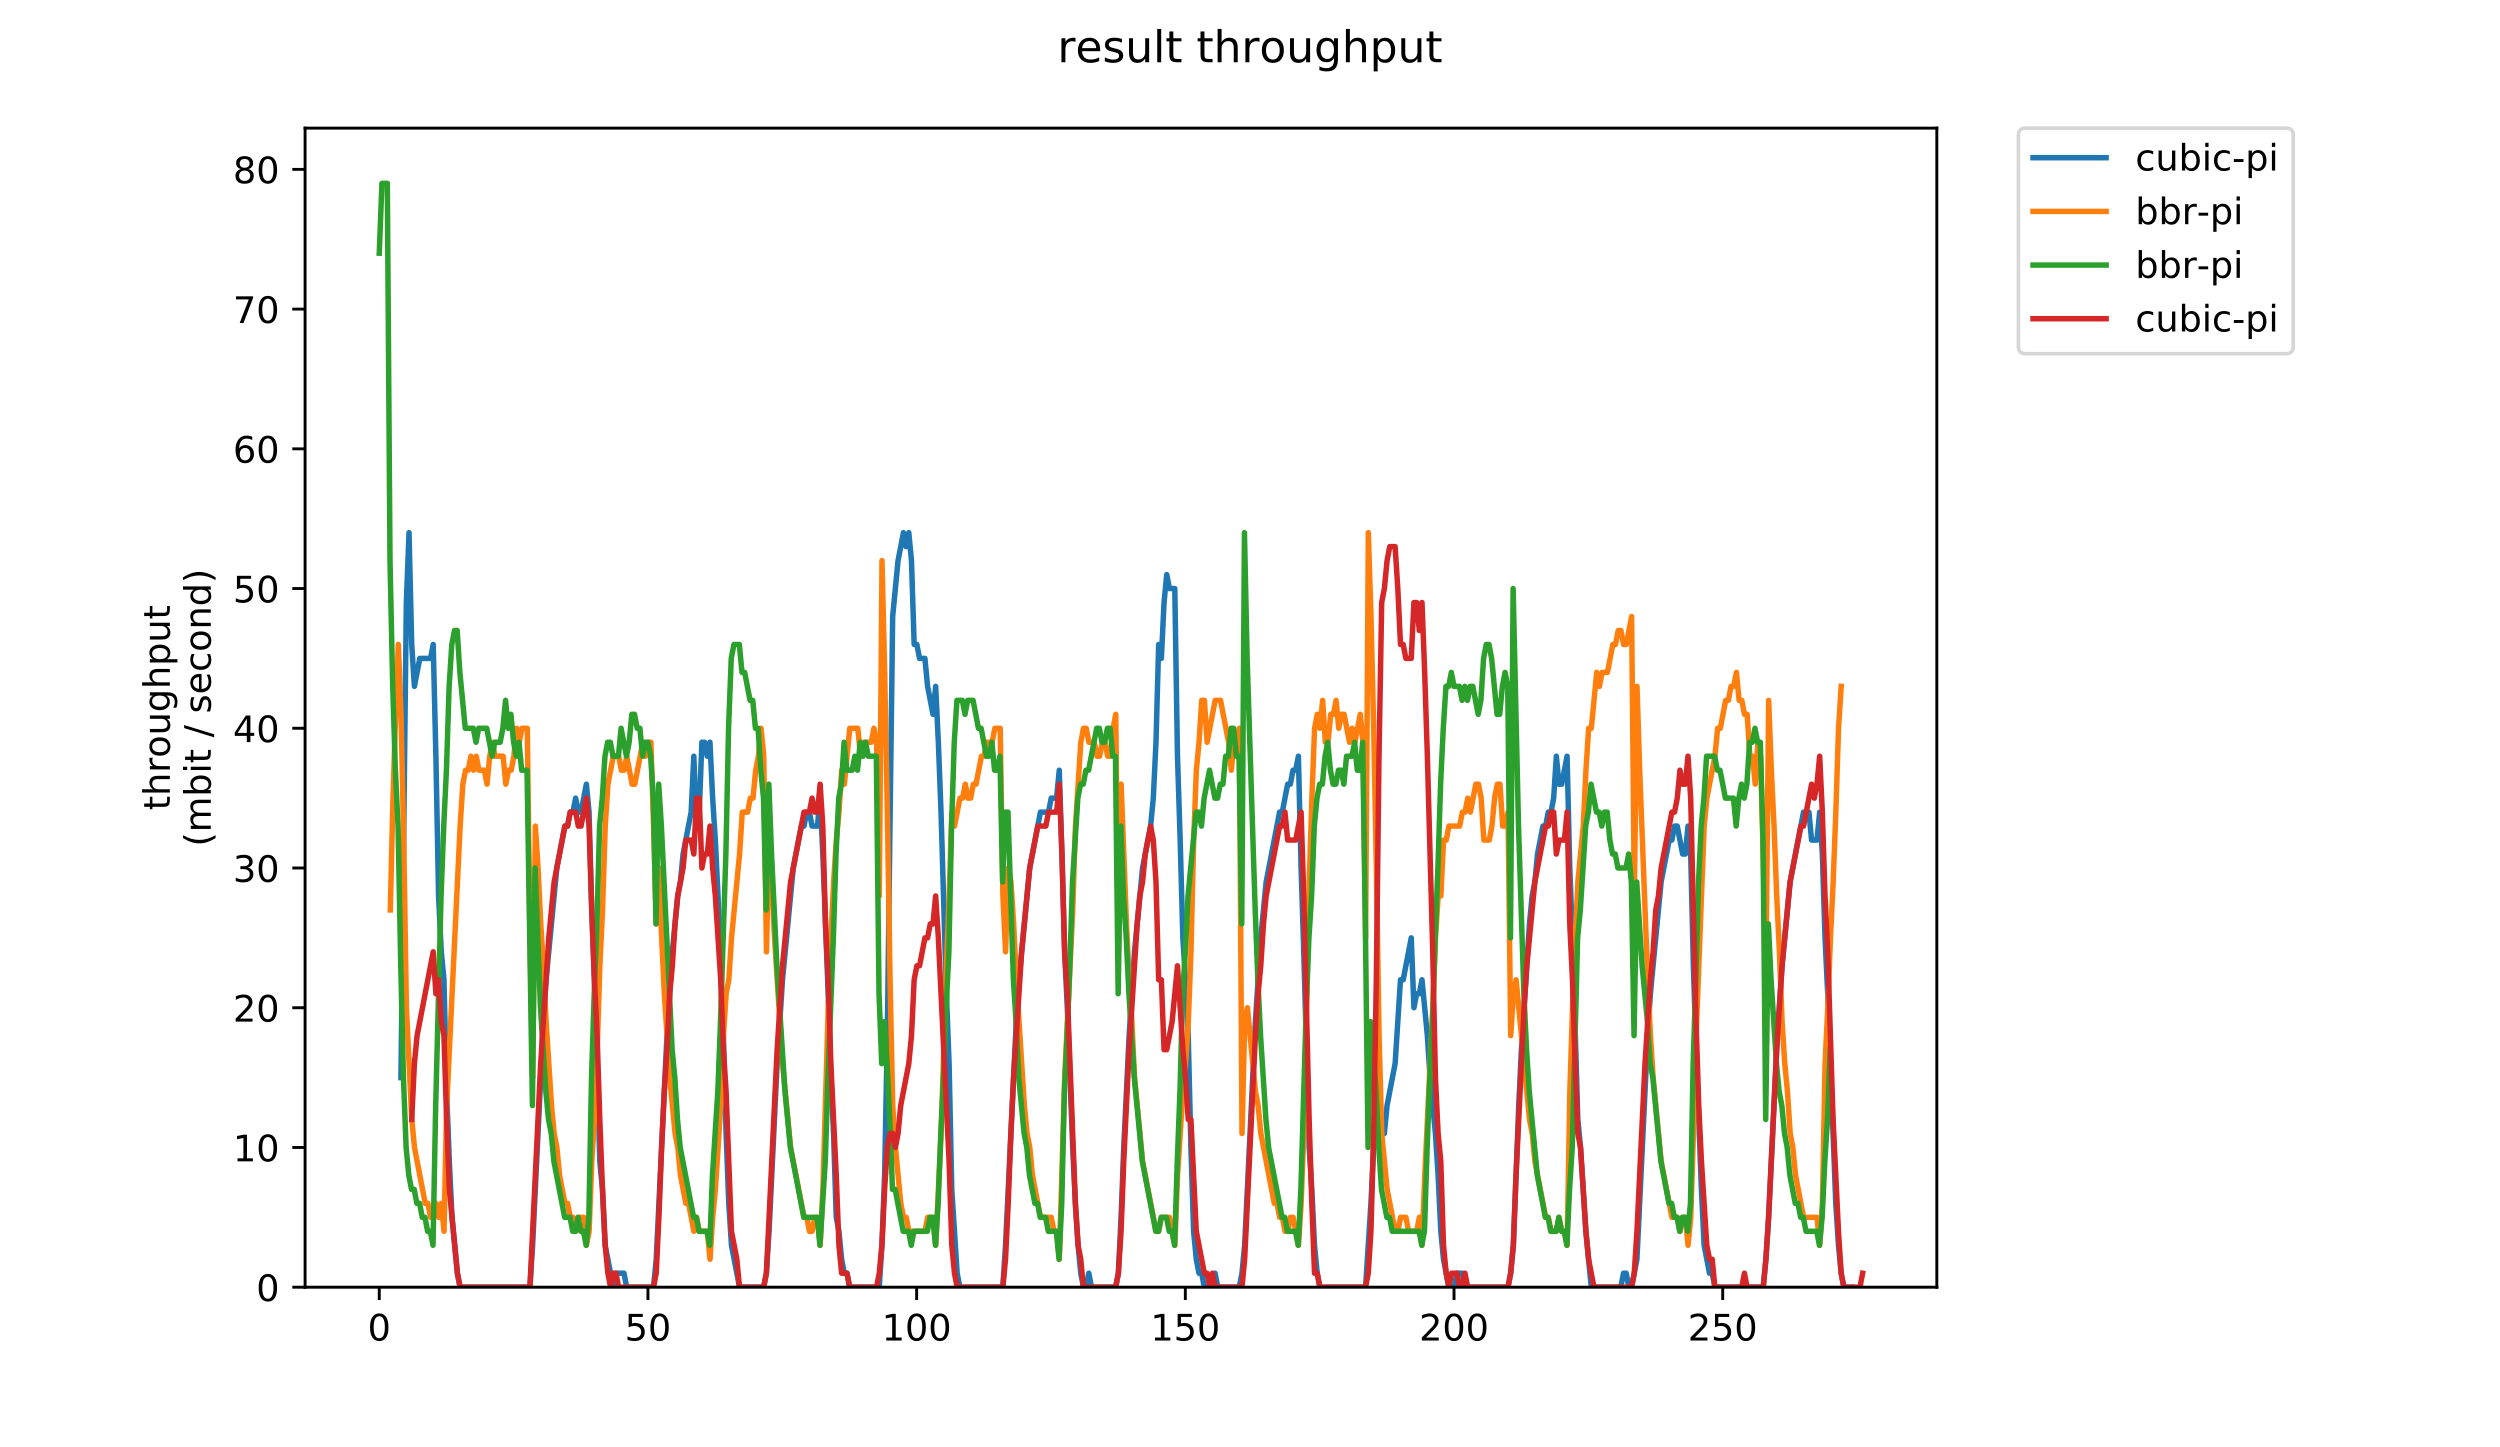 <?xml version="1.0" encoding="utf-8" standalone="no"?>
<!DOCTYPE svg PUBLIC "-//W3C//DTD SVG 1.1//EN"
  "http://www.w3.org/Graphics/SVG/1.1/DTD/svg11.dtd">
<!-- Created with matplotlib (https://matplotlib.org/) -->
<svg height="396pt" version="1.1" viewBox="0 0 684 396" width="684pt" xmlns="http://www.w3.org/2000/svg" xmlns:xlink="http://www.w3.org/1999/xlink">
 <defs>
  <style type="text/css">
*{stroke-linecap:butt;stroke-linejoin:round;}
  </style>
 </defs>
 <g id="figure_1">
  <g id="patch_1">
   <path d="M 0 396 
L 684 396 
L 684 0 
L 0 0 
z
" style="fill:#ffffff;"/>
  </g>
  <g id="axes_1">
   <g id="patch_2">
    <path d="M 83.472 352.174 
L 529.913 352.174 
L 529.913 35.062 
L 83.472 35.062 
z
" style="fill:#ffffff;"/>
   </g>
   <g id="matplotlib.axis_1">
    <g id="xtick_1">
     <g id="line2d_1">
      <defs>
       <path d="M 0 0 
L 0 3.5 
" id="me8e89799d7" style="stroke:#000000;stroke-width:0.8;"/>
      </defs>
      <g>
       <use style="stroke:#000000;stroke-width:0.8;" x="103.765" xlink:href="#me8e89799d7" y="352.174"/>
      </g>
     </g>
     <g id="text_1">
      <!-- 0 -->
      <defs>
       <path d="M 31.781 66.406 
Q 24.172 66.406 20.328 58.906 
Q 16.5 51.422 16.5 36.375 
Q 16.5 21.391 20.328 13.891 
Q 24.172 6.391 31.781 6.391 
Q 39.453 6.391 43.281 13.891 
Q 47.125 21.391 47.125 36.375 
Q 47.125 51.422 43.281 58.906 
Q 39.453 66.406 31.781 66.406 
z
M 31.781 74.219 
Q 44.047 74.219 50.516 64.516 
Q 56.984 54.828 56.984 36.375 
Q 56.984 17.969 50.516 8.266 
Q 44.047 -1.422 31.781 -1.422 
Q 19.531 -1.422 13.062 8.266 
Q 6.594 17.969 6.594 36.375 
Q 6.594 54.828 13.062 64.516 
Q 19.531 74.219 31.781 74.219 
z
" id="DejaVuSans-48"/>
      </defs>
      <g transform="translate(100.584 366.773)scale(0.1 -0.1)">
       <use xlink:href="#DejaVuSans-48"/>
      </g>
     </g>
    </g>
    <g id="xtick_2">
     <g id="line2d_2">
      <g>
       <use style="stroke:#000000;stroke-width:0.8;" x="177.279" xlink:href="#me8e89799d7" y="352.174"/>
      </g>
     </g>
     <g id="text_2">
      <!-- 50 -->
      <defs>
       <path d="M 10.797 72.906 
L 49.516 72.906 
L 49.516 64.594 
L 19.828 64.594 
L 19.828 46.734 
Q 21.969 47.469 24.109 47.828 
Q 26.266 48.188 28.422 48.188 
Q 40.625 48.188 47.75 41.5 
Q 54.891 34.812 54.891 23.391 
Q 54.891 11.625 47.562 5.094 
Q 40.234 -1.422 26.906 -1.422 
Q 22.312 -1.422 17.547 -0.641 
Q 12.797 0.141 7.719 1.703 
L 7.719 11.625 
Q 12.109 9.234 16.797 8.062 
Q 21.484 6.891 26.703 6.891 
Q 35.156 6.891 40.078 11.328 
Q 45.016 15.766 45.016 23.391 
Q 45.016 31 40.078 35.438 
Q 35.156 39.891 26.703 39.891 
Q 22.75 39.891 18.812 39.016 
Q 14.891 38.141 10.797 36.281 
z
" id="DejaVuSans-53"/>
      </defs>
      <g transform="translate(170.916 366.773)scale(0.1 -0.1)">
       <use xlink:href="#DejaVuSans-53"/>
       <use x="63.623" xlink:href="#DejaVuSans-48"/>
      </g>
     </g>
    </g>
    <g id="xtick_3">
     <g id="line2d_3">
      <g>
       <use style="stroke:#000000;stroke-width:0.8;" x="250.793" xlink:href="#me8e89799d7" y="352.174"/>
      </g>
     </g>
     <g id="text_3">
      <!-- 100 -->
      <defs>
       <path d="M 12.406 8.297 
L 28.516 8.297 
L 28.516 63.922 
L 10.984 60.406 
L 10.984 69.391 
L 28.422 72.906 
L 38.281 72.906 
L 38.281 8.297 
L 54.391 8.297 
L 54.391 0 
L 12.406 0 
z
" id="DejaVuSans-49"/>
      </defs>
      <g transform="translate(241.249 366.773)scale(0.1 -0.1)">
       <use xlink:href="#DejaVuSans-49"/>
       <use x="63.623" xlink:href="#DejaVuSans-48"/>
       <use x="127.246" xlink:href="#DejaVuSans-48"/>
      </g>
     </g>
    </g>
    <g id="xtick_4">
     <g id="line2d_4">
      <g>
       <use style="stroke:#000000;stroke-width:0.8;" x="324.307" xlink:href="#me8e89799d7" y="352.174"/>
      </g>
     </g>
     <g id="text_4">
      <!-- 150 -->
      <g transform="translate(314.763 366.773)scale(0.1 -0.1)">
       <use xlink:href="#DejaVuSans-49"/>
       <use x="63.623" xlink:href="#DejaVuSans-53"/>
       <use x="127.246" xlink:href="#DejaVuSans-48"/>
      </g>
     </g>
    </g>
    <g id="xtick_5">
     <g id="line2d_5">
      <g>
       <use style="stroke:#000000;stroke-width:0.8;" x="397.82" xlink:href="#me8e89799d7" y="352.174"/>
      </g>
     </g>
     <g id="text_5">
      <!-- 200 -->
      <defs>
       <path d="M 19.188 8.297 
L 53.609 8.297 
L 53.609 0 
L 7.328 0 
L 7.328 8.297 
Q 12.938 14.109 22.625 23.891 
Q 32.328 33.688 34.812 36.531 
Q 39.547 41.844 41.422 45.531 
Q 43.312 49.219 43.312 52.781 
Q 43.312 58.594 39.234 62.25 
Q 35.156 65.922 28.609 65.922 
Q 23.969 65.922 18.812 64.312 
Q 13.672 62.703 7.812 59.422 
L 7.812 69.391 
Q 13.766 71.781 18.938 73 
Q 24.125 74.219 28.422 74.219 
Q 39.75 74.219 46.484 68.547 
Q 53.219 62.891 53.219 53.422 
Q 53.219 48.922 51.531 44.891 
Q 49.859 40.875 45.406 35.406 
Q 44.188 33.984 37.641 27.219 
Q 31.109 20.453 19.188 8.297 
z
" id="DejaVuSans-50"/>
      </defs>
      <g transform="translate(388.277 366.773)scale(0.1 -0.1)">
       <use xlink:href="#DejaVuSans-50"/>
       <use x="63.623" xlink:href="#DejaVuSans-48"/>
       <use x="127.246" xlink:href="#DejaVuSans-48"/>
      </g>
     </g>
    </g>
    <g id="xtick_6">
     <g id="line2d_6">
      <g>
       <use style="stroke:#000000;stroke-width:0.8;" x="471.334" xlink:href="#me8e89799d7" y="352.174"/>
      </g>
     </g>
     <g id="text_6">
      <!-- 250 -->
      <g transform="translate(461.79 366.773)scale(0.1 -0.1)">
       <use xlink:href="#DejaVuSans-50"/>
       <use x="63.623" xlink:href="#DejaVuSans-53"/>
       <use x="127.246" xlink:href="#DejaVuSans-48"/>
      </g>
     </g>
    </g>
   </g>
   <g id="matplotlib.axis_2">
    <g id="ytick_1">
     <g id="line2d_7">
      <defs>
       <path d="M 0 0 
L -3.5 0 
" id="m79505946f6" style="stroke:#000000;stroke-width:0.8;"/>
      </defs>
      <g>
       <use style="stroke:#000000;stroke-width:0.8;" x="83.472" xlink:href="#m79505946f6" y="352.174"/>
      </g>
     </g>
     <g id="text_7">
      <!-- 0 -->
      <g transform="translate(70.11 355.973)scale(0.1 -0.1)">
       <use xlink:href="#DejaVuSans-48"/>
      </g>
     </g>
    </g>
    <g id="ytick_2">
     <g id="line2d_8">
      <g>
       <use style="stroke:#000000;stroke-width:0.8;" x="83.472" xlink:href="#m79505946f6" y="313.945"/>
      </g>
     </g>
     <g id="text_8">
      <!-- 10 -->
      <g transform="translate(63.747 317.744)scale(0.1 -0.1)">
       <use xlink:href="#DejaVuSans-49"/>
       <use x="63.623" xlink:href="#DejaVuSans-48"/>
      </g>
     </g>
    </g>
    <g id="ytick_3">
     <g id="line2d_9">
      <g>
       <use style="stroke:#000000;stroke-width:0.8;" x="83.472" xlink:href="#m79505946f6" y="275.716"/>
      </g>
     </g>
     <g id="text_9">
      <!-- 20 -->
      <g transform="translate(63.747 279.515)scale(0.1 -0.1)">
       <use xlink:href="#DejaVuSans-50"/>
       <use x="63.623" xlink:href="#DejaVuSans-48"/>
      </g>
     </g>
    </g>
    <g id="ytick_4">
     <g id="line2d_10">
      <g>
       <use style="stroke:#000000;stroke-width:0.8;" x="83.472" xlink:href="#m79505946f6" y="237.486"/>
      </g>
     </g>
     <g id="text_10">
      <!-- 30 -->
      <defs>
       <path d="M 40.578 39.312 
Q 47.656 37.797 51.625 33 
Q 55.609 28.219 55.609 21.188 
Q 55.609 10.406 48.188 4.484 
Q 40.766 -1.422 27.094 -1.422 
Q 22.516 -1.422 17.656 -0.516 
Q 12.797 0.391 7.625 2.203 
L 7.625 11.719 
Q 11.719 9.328 16.594 8.109 
Q 21.484 6.891 26.812 6.891 
Q 36.078 6.891 40.938 10.547 
Q 45.797 14.203 45.797 21.188 
Q 45.797 27.641 41.281 31.266 
Q 36.766 34.906 28.719 34.906 
L 20.219 34.906 
L 20.219 43.016 
L 29.109 43.016 
Q 36.375 43.016 40.234 45.922 
Q 44.094 48.828 44.094 54.297 
Q 44.094 59.906 40.109 62.906 
Q 36.141 65.922 28.719 65.922 
Q 24.656 65.922 20.016 65.031 
Q 15.375 64.156 9.812 62.312 
L 9.812 71.094 
Q 15.438 72.656 20.344 73.438 
Q 25.25 74.219 29.594 74.219 
Q 40.828 74.219 47.359 69.109 
Q 53.906 64.016 53.906 55.328 
Q 53.906 49.266 50.438 45.094 
Q 46.969 40.922 40.578 39.312 
z
" id="DejaVuSans-51"/>
      </defs>
      <g transform="translate(63.747 241.286)scale(0.1 -0.1)">
       <use xlink:href="#DejaVuSans-51"/>
       <use x="63.623" xlink:href="#DejaVuSans-48"/>
      </g>
     </g>
    </g>
    <g id="ytick_5">
     <g id="line2d_11">
      <g>
       <use style="stroke:#000000;stroke-width:0.8;" x="83.472" xlink:href="#m79505946f6" y="199.257"/>
      </g>
     </g>
     <g id="text_11">
      <!-- 40 -->
      <defs>
       <path d="M 37.797 64.312 
L 12.891 25.391 
L 37.797 25.391 
z
M 35.203 72.906 
L 47.609 72.906 
L 47.609 25.391 
L 58.016 25.391 
L 58.016 17.188 
L 47.609 17.188 
L 47.609 0 
L 37.797 0 
L 37.797 17.188 
L 4.891 17.188 
L 4.891 26.703 
z
" id="DejaVuSans-52"/>
      </defs>
      <g transform="translate(63.747 203.056)scale(0.1 -0.1)">
       <use xlink:href="#DejaVuSans-52"/>
       <use x="63.623" xlink:href="#DejaVuSans-48"/>
      </g>
     </g>
    </g>
    <g id="ytick_6">
     <g id="line2d_12">
      <g>
       <use style="stroke:#000000;stroke-width:0.8;" x="83.472" xlink:href="#m79505946f6" y="161.028"/>
      </g>
     </g>
     <g id="text_12">
      <!-- 50 -->
      <g transform="translate(63.747 164.827)scale(0.1 -0.1)">
       <use xlink:href="#DejaVuSans-53"/>
       <use x="63.623" xlink:href="#DejaVuSans-48"/>
      </g>
     </g>
    </g>
    <g id="ytick_7">
     <g id="line2d_13">
      <g>
       <use style="stroke:#000000;stroke-width:0.8;" x="83.472" xlink:href="#m79505946f6" y="122.799"/>
      </g>
     </g>
     <g id="text_13">
      <!-- 60 -->
      <defs>
       <path d="M 33.016 40.375 
Q 26.375 40.375 22.484 35.828 
Q 18.609 31.297 18.609 23.391 
Q 18.609 15.531 22.484 10.953 
Q 26.375 6.391 33.016 6.391 
Q 39.656 6.391 43.531 10.953 
Q 47.406 15.531 47.406 23.391 
Q 47.406 31.297 43.531 35.828 
Q 39.656 40.375 33.016 40.375 
z
M 52.594 71.297 
L 52.594 62.312 
Q 48.875 64.062 45.094 64.984 
Q 41.312 65.922 37.594 65.922 
Q 27.828 65.922 22.672 59.328 
Q 17.531 52.734 16.797 39.406 
Q 19.672 43.656 24.016 45.922 
Q 28.375 48.188 33.594 48.188 
Q 44.578 48.188 50.953 41.516 
Q 57.328 34.859 57.328 23.391 
Q 57.328 12.156 50.688 5.359 
Q 44.047 -1.422 33.016 -1.422 
Q 20.359 -1.422 13.672 8.266 
Q 6.984 17.969 6.984 36.375 
Q 6.984 53.656 15.188 63.938 
Q 23.391 74.219 37.203 74.219 
Q 40.922 74.219 44.703 73.484 
Q 48.484 72.75 52.594 71.297 
z
" id="DejaVuSans-54"/>
      </defs>
      <g transform="translate(63.747 126.598)scale(0.1 -0.1)">
       <use xlink:href="#DejaVuSans-54"/>
       <use x="63.623" xlink:href="#DejaVuSans-48"/>
      </g>
     </g>
    </g>
    <g id="ytick_8">
     <g id="line2d_14">
      <g>
       <use style="stroke:#000000;stroke-width:0.8;" x="83.472" xlink:href="#m79505946f6" y="84.569"/>
      </g>
     </g>
     <g id="text_14">
      <!-- 70 -->
      <defs>
       <path d="M 8.203 72.906 
L 55.078 72.906 
L 55.078 68.703 
L 28.609 0 
L 18.312 0 
L 43.219 64.594 
L 8.203 64.594 
z
" id="DejaVuSans-55"/>
      </defs>
      <g transform="translate(63.747 88.369)scale(0.1 -0.1)">
       <use xlink:href="#DejaVuSans-55"/>
       <use x="63.623" xlink:href="#DejaVuSans-48"/>
      </g>
     </g>
    </g>
    <g id="ytick_9">
     <g id="line2d_15">
      <g>
       <use style="stroke:#000000;stroke-width:0.8;" x="83.472" xlink:href="#m79505946f6" y="46.34"/>
      </g>
     </g>
     <g id="text_15">
      <!-- 80 -->
      <defs>
       <path d="M 31.781 34.625 
Q 24.75 34.625 20.719 30.859 
Q 16.703 27.094 16.703 20.516 
Q 16.703 13.922 20.719 10.156 
Q 24.75 6.391 31.781 6.391 
Q 38.812 6.391 42.859 10.172 
Q 46.922 13.969 46.922 20.516 
Q 46.922 27.094 42.891 30.859 
Q 38.875 34.625 31.781 34.625 
z
M 21.922 38.812 
Q 15.578 40.375 12.031 44.719 
Q 8.5 49.078 8.5 55.328 
Q 8.5 64.062 14.719 69.141 
Q 20.953 74.219 31.781 74.219 
Q 42.672 74.219 48.875 69.141 
Q 55.078 64.062 55.078 55.328 
Q 55.078 49.078 51.531 44.719 
Q 48 40.375 41.703 38.812 
Q 48.828 37.156 52.797 32.312 
Q 56.781 27.484 56.781 20.516 
Q 56.781 9.906 50.312 4.234 
Q 43.844 -1.422 31.781 -1.422 
Q 19.734 -1.422 13.25 4.234 
Q 6.781 9.906 6.781 20.516 
Q 6.781 27.484 10.781 32.312 
Q 14.797 37.156 21.922 38.812 
z
M 18.312 54.391 
Q 18.312 48.734 21.844 45.562 
Q 25.391 42.391 31.781 42.391 
Q 38.141 42.391 41.719 45.562 
Q 45.312 48.734 45.312 54.391 
Q 45.312 60.062 41.719 63.234 
Q 38.141 66.406 31.781 66.406 
Q 25.391 66.406 21.844 63.234 
Q 18.312 60.062 18.312 54.391 
z
" id="DejaVuSans-56"/>
      </defs>
      <g transform="translate(63.747 50.139)scale(0.1 -0.1)">
       <use xlink:href="#DejaVuSans-56"/>
       <use x="63.623" xlink:href="#DejaVuSans-48"/>
      </g>
     </g>
    </g>
    <g id="text_16">
     <!-- throughput -->
     <defs>
      <path d="M 18.312 70.219 
L 18.312 54.688 
L 36.812 54.688 
L 36.812 47.703 
L 18.312 47.703 
L 18.312 18.016 
Q 18.312 11.328 20.141 9.422 
Q 21.969 7.516 27.594 7.516 
L 36.812 7.516 
L 36.812 0 
L 27.594 0 
Q 17.188 0 13.234 3.875 
Q 9.281 7.766 9.281 18.016 
L 9.281 47.703 
L 2.688 47.703 
L 2.688 54.688 
L 9.281 54.688 
L 9.281 70.219 
z
" id="DejaVuSans-116"/>
      <path d="M 54.891 33.016 
L 54.891 0 
L 45.906 0 
L 45.906 32.719 
Q 45.906 40.484 42.875 44.328 
Q 39.844 48.188 33.797 48.188 
Q 26.516 48.188 22.312 43.547 
Q 18.109 38.922 18.109 30.906 
L 18.109 0 
L 9.078 0 
L 9.078 75.984 
L 18.109 75.984 
L 18.109 46.188 
Q 21.344 51.125 25.703 53.562 
Q 30.078 56 35.797 56 
Q 45.219 56 50.047 50.172 
Q 54.891 44.344 54.891 33.016 
z
" id="DejaVuSans-104"/>
      <path d="M 41.109 46.297 
Q 39.594 47.172 37.812 47.578 
Q 36.031 48 33.891 48 
Q 26.266 48 22.188 43.047 
Q 18.109 38.094 18.109 28.812 
L 18.109 0 
L 9.078 0 
L 9.078 54.688 
L 18.109 54.688 
L 18.109 46.188 
Q 20.953 51.172 25.484 53.578 
Q 30.031 56 36.531 56 
Q 37.453 56 38.578 55.875 
Q 39.703 55.766 41.062 55.516 
z
" id="DejaVuSans-114"/>
      <path d="M 30.609 48.391 
Q 23.391 48.391 19.188 42.75 
Q 14.984 37.109 14.984 27.297 
Q 14.984 17.484 19.156 11.844 
Q 23.344 6.203 30.609 6.203 
Q 37.797 6.203 41.984 11.859 
Q 46.188 17.531 46.188 27.297 
Q 46.188 37.016 41.984 42.703 
Q 37.797 48.391 30.609 48.391 
z
M 30.609 56 
Q 42.328 56 49.016 48.375 
Q 55.719 40.766 55.719 27.297 
Q 55.719 13.875 49.016 6.219 
Q 42.328 -1.422 30.609 -1.422 
Q 18.844 -1.422 12.172 6.219 
Q 5.516 13.875 5.516 27.297 
Q 5.516 40.766 12.172 48.375 
Q 18.844 56 30.609 56 
z
" id="DejaVuSans-111"/>
      <path d="M 8.5 21.578 
L 8.5 54.688 
L 17.484 54.688 
L 17.484 21.922 
Q 17.484 14.156 20.5 10.266 
Q 23.531 6.391 29.594 6.391 
Q 36.859 6.391 41.078 11.031 
Q 45.312 15.672 45.312 23.688 
L 45.312 54.688 
L 54.297 54.688 
L 54.297 0 
L 45.312 0 
L 45.312 8.406 
Q 42.047 3.422 37.719 1 
Q 33.406 -1.422 27.688 -1.422 
Q 18.266 -1.422 13.375 4.438 
Q 8.5 10.297 8.5 21.578 
z
M 31.109 56 
z
" id="DejaVuSans-117"/>
      <path d="M 45.406 27.984 
Q 45.406 37.75 41.375 43.109 
Q 37.359 48.484 30.078 48.484 
Q 22.859 48.484 18.828 43.109 
Q 14.797 37.75 14.797 27.984 
Q 14.797 18.266 18.828 12.891 
Q 22.859 7.516 30.078 7.516 
Q 37.359 7.516 41.375 12.891 
Q 45.406 18.266 45.406 27.984 
z
M 54.391 6.781 
Q 54.391 -7.172 48.188 -13.984 
Q 42 -20.797 29.203 -20.797 
Q 24.469 -20.797 20.266 -20.094 
Q 16.062 -19.391 12.109 -17.922 
L 12.109 -9.188 
Q 16.062 -11.328 19.922 -12.344 
Q 23.781 -13.375 27.781 -13.375 
Q 36.625 -13.375 41.016 -8.766 
Q 45.406 -4.156 45.406 5.172 
L 45.406 9.625 
Q 42.625 4.781 38.281 2.391 
Q 33.938 0 27.875 0 
Q 17.828 0 11.672 7.656 
Q 5.516 15.328 5.516 27.984 
Q 5.516 40.672 11.672 48.328 
Q 17.828 56 27.875 56 
Q 33.938 56 38.281 53.609 
Q 42.625 51.219 45.406 46.391 
L 45.406 54.688 
L 54.391 54.688 
z
" id="DejaVuSans-103"/>
      <path d="M 18.109 8.203 
L 18.109 -20.797 
L 9.078 -20.797 
L 9.078 54.688 
L 18.109 54.688 
L 18.109 46.391 
Q 20.953 51.266 25.266 53.625 
Q 29.594 56 35.594 56 
Q 45.562 56 51.781 48.094 
Q 58.016 40.188 58.016 27.297 
Q 58.016 14.406 51.781 6.484 
Q 45.562 -1.422 35.594 -1.422 
Q 29.594 -1.422 25.266 0.953 
Q 20.953 3.328 18.109 8.203 
z
M 48.688 27.297 
Q 48.688 37.203 44.609 42.844 
Q 40.531 48.484 33.406 48.484 
Q 26.266 48.484 22.188 42.844 
Q 18.109 37.203 18.109 27.297 
Q 18.109 17.391 22.188 11.75 
Q 26.266 6.109 33.406 6.109 
Q 40.531 6.109 44.609 11.75 
Q 48.688 17.391 48.688 27.297 
z
" id="DejaVuSans-112"/>
     </defs>
     <g transform="translate(46.47 221.675)rotate(-90)scale(0.1 -0.1)">
      <use xlink:href="#DejaVuSans-116"/>
      <use x="39.209" xlink:href="#DejaVuSans-104"/>
      <use x="102.588" xlink:href="#DejaVuSans-114"/>
      <use x="143.67" xlink:href="#DejaVuSans-111"/>
      <use x="204.852" xlink:href="#DejaVuSans-117"/>
      <use x="268.23" xlink:href="#DejaVuSans-103"/>
      <use x="331.707" xlink:href="#DejaVuSans-104"/>
      <use x="395.086" xlink:href="#DejaVuSans-112"/>
      <use x="458.562" xlink:href="#DejaVuSans-117"/>
      <use x="521.941" xlink:href="#DejaVuSans-116"/>
     </g>
     <!-- (mbit / second) -->
     <defs>
      <path d="M 31 75.875 
Q 24.469 64.656 21.281 53.656 
Q 18.109 42.672 18.109 31.391 
Q 18.109 20.125 21.312 9.062 
Q 24.516 -2 31 -13.188 
L 23.188 -13.188 
Q 15.875 -1.703 12.234 9.375 
Q 8.594 20.453 8.594 31.391 
Q 8.594 42.281 12.203 53.312 
Q 15.828 64.359 23.188 75.875 
z
" id="DejaVuSans-40"/>
      <path d="M 52 44.188 
Q 55.375 50.25 60.062 53.125 
Q 64.75 56 71.094 56 
Q 79.641 56 84.281 50.016 
Q 88.922 44.047 88.922 33.016 
L 88.922 0 
L 79.891 0 
L 79.891 32.719 
Q 79.891 40.578 77.094 44.375 
Q 74.312 48.188 68.609 48.188 
Q 61.625 48.188 57.562 43.547 
Q 53.516 38.922 53.516 30.906 
L 53.516 0 
L 44.484 0 
L 44.484 32.719 
Q 44.484 40.625 41.703 44.406 
Q 38.922 48.188 33.109 48.188 
Q 26.219 48.188 22.156 43.531 
Q 18.109 38.875 18.109 30.906 
L 18.109 0 
L 9.078 0 
L 9.078 54.688 
L 18.109 54.688 
L 18.109 46.188 
Q 21.188 51.219 25.484 53.609 
Q 29.781 56 35.688 56 
Q 41.656 56 45.828 52.969 
Q 50 49.953 52 44.188 
z
" id="DejaVuSans-109"/>
      <path d="M 48.688 27.297 
Q 48.688 37.203 44.609 42.844 
Q 40.531 48.484 33.406 48.484 
Q 26.266 48.484 22.188 42.844 
Q 18.109 37.203 18.109 27.297 
Q 18.109 17.391 22.188 11.75 
Q 26.266 6.109 33.406 6.109 
Q 40.531 6.109 44.609 11.75 
Q 48.688 17.391 48.688 27.297 
z
M 18.109 46.391 
Q 20.953 51.266 25.266 53.625 
Q 29.594 56 35.594 56 
Q 45.562 56 51.781 48.094 
Q 58.016 40.188 58.016 27.297 
Q 58.016 14.406 51.781 6.484 
Q 45.562 -1.422 35.594 -1.422 
Q 29.594 -1.422 25.266 0.953 
Q 20.953 3.328 18.109 8.203 
L 18.109 0 
L 9.078 0 
L 9.078 75.984 
L 18.109 75.984 
z
" id="DejaVuSans-98"/>
      <path d="M 9.422 54.688 
L 18.406 54.688 
L 18.406 0 
L 9.422 0 
z
M 9.422 75.984 
L 18.406 75.984 
L 18.406 64.594 
L 9.422 64.594 
z
" id="DejaVuSans-105"/>
      <path id="DejaVuSans-32"/>
      <path d="M 25.391 72.906 
L 33.688 72.906 
L 8.297 -9.281 
L 0 -9.281 
z
" id="DejaVuSans-47"/>
      <path d="M 44.281 53.078 
L 44.281 44.578 
Q 40.484 46.531 36.375 47.5 
Q 32.281 48.484 27.875 48.484 
Q 21.188 48.484 17.844 46.438 
Q 14.5 44.391 14.5 40.281 
Q 14.5 37.156 16.891 35.375 
Q 19.281 33.594 26.516 31.984 
L 29.594 31.297 
Q 39.156 29.25 43.188 25.516 
Q 47.219 21.781 47.219 15.094 
Q 47.219 7.469 41.188 3.016 
Q 35.156 -1.422 24.609 -1.422 
Q 20.219 -1.422 15.453 -0.562 
Q 10.688 0.297 5.422 2 
L 5.422 11.281 
Q 10.406 8.688 15.234 7.391 
Q 20.062 6.109 24.812 6.109 
Q 31.156 6.109 34.562 8.281 
Q 37.984 10.453 37.984 14.406 
Q 37.984 18.062 35.516 20.016 
Q 33.062 21.969 24.703 23.781 
L 21.578 24.516 
Q 13.234 26.266 9.516 29.906 
Q 5.812 33.547 5.812 39.891 
Q 5.812 47.609 11.281 51.797 
Q 16.75 56 26.812 56 
Q 31.781 56 36.172 55.266 
Q 40.578 54.547 44.281 53.078 
z
" id="DejaVuSans-115"/>
      <path d="M 56.203 29.594 
L 56.203 25.203 
L 14.891 25.203 
Q 15.484 15.922 20.484 11.062 
Q 25.484 6.203 34.422 6.203 
Q 39.594 6.203 44.453 7.469 
Q 49.312 8.734 54.109 11.281 
L 54.109 2.781 
Q 49.266 0.734 44.188 -0.344 
Q 39.109 -1.422 33.891 -1.422 
Q 20.797 -1.422 13.156 6.188 
Q 5.516 13.812 5.516 26.812 
Q 5.516 40.234 12.766 48.109 
Q 20.016 56 32.328 56 
Q 43.359 56 49.781 48.891 
Q 56.203 41.797 56.203 29.594 
z
M 47.219 32.234 
Q 47.125 39.594 43.094 43.984 
Q 39.062 48.391 32.422 48.391 
Q 24.906 48.391 20.391 44.141 
Q 15.875 39.891 15.188 32.172 
z
" id="DejaVuSans-101"/>
      <path d="M 48.781 52.594 
L 48.781 44.188 
Q 44.969 46.297 41.141 47.344 
Q 37.312 48.391 33.406 48.391 
Q 24.656 48.391 19.812 42.844 
Q 14.984 37.312 14.984 27.297 
Q 14.984 17.281 19.812 11.734 
Q 24.656 6.203 33.406 6.203 
Q 37.312 6.203 41.141 7.25 
Q 44.969 8.297 48.781 10.406 
L 48.781 2.094 
Q 45.016 0.344 40.984 -0.531 
Q 36.969 -1.422 32.422 -1.422 
Q 20.062 -1.422 12.781 6.344 
Q 5.516 14.109 5.516 27.297 
Q 5.516 40.672 12.859 48.328 
Q 20.219 56 33.016 56 
Q 37.156 56 41.109 55.141 
Q 45.062 54.297 48.781 52.594 
z
" id="DejaVuSans-99"/>
      <path d="M 54.891 33.016 
L 54.891 0 
L 45.906 0 
L 45.906 32.719 
Q 45.906 40.484 42.875 44.328 
Q 39.844 48.188 33.797 48.188 
Q 26.516 48.188 22.312 43.547 
Q 18.109 38.922 18.109 30.906 
L 18.109 0 
L 9.078 0 
L 9.078 54.688 
L 18.109 54.688 
L 18.109 46.188 
Q 21.344 51.125 25.703 53.562 
Q 30.078 56 35.797 56 
Q 45.219 56 50.047 50.172 
Q 54.891 44.344 54.891 33.016 
z
" id="DejaVuSans-110"/>
      <path d="M 45.406 46.391 
L 45.406 75.984 
L 54.391 75.984 
L 54.391 0 
L 45.406 0 
L 45.406 8.203 
Q 42.578 3.328 38.25 0.953 
Q 33.938 -1.422 27.875 -1.422 
Q 17.969 -1.422 11.734 6.484 
Q 5.516 14.406 5.516 27.297 
Q 5.516 40.188 11.734 48.094 
Q 17.969 56 27.875 56 
Q 33.938 56 38.25 53.625 
Q 42.578 51.266 45.406 46.391 
z
M 14.797 27.297 
Q 14.797 17.391 18.875 11.75 
Q 22.953 6.109 30.078 6.109 
Q 37.203 6.109 41.297 11.75 
Q 45.406 17.391 45.406 27.297 
Q 45.406 37.203 41.297 42.844 
Q 37.203 48.484 30.078 48.484 
Q 22.953 48.484 18.875 42.844 
Q 14.797 37.203 14.797 27.297 
z
" id="DejaVuSans-100"/>
      <path d="M 8.016 75.875 
L 15.828 75.875 
Q 23.141 64.359 26.781 53.312 
Q 30.422 42.281 30.422 31.391 
Q 30.422 20.453 26.781 9.375 
Q 23.141 -1.703 15.828 -13.188 
L 8.016 -13.188 
Q 14.5 -2 17.703 9.062 
Q 20.906 20.125 20.906 31.391 
Q 20.906 42.672 17.703 53.656 
Q 14.5 64.656 8.016 75.875 
z
" id="DejaVuSans-41"/>
     </defs>
     <g transform="translate(57.668 231.609)rotate(-90)scale(0.1 -0.1)">
      <use xlink:href="#DejaVuSans-40"/>
      <use x="39.014" xlink:href="#DejaVuSans-109"/>
      <use x="136.426" xlink:href="#DejaVuSans-98"/>
      <use x="199.902" xlink:href="#DejaVuSans-105"/>
      <use x="227.686" xlink:href="#DejaVuSans-116"/>
      <use x="266.895" xlink:href="#DejaVuSans-32"/>
      <use x="298.682" xlink:href="#DejaVuSans-47"/>
      <use x="332.373" xlink:href="#DejaVuSans-32"/>
      <use x="364.16" xlink:href="#DejaVuSans-115"/>
      <use x="416.26" xlink:href="#DejaVuSans-101"/>
      <use x="477.783" xlink:href="#DejaVuSans-99"/>
      <use x="532.764" xlink:href="#DejaVuSans-111"/>
      <use x="593.945" xlink:href="#DejaVuSans-110"/>
      <use x="657.324" xlink:href="#DejaVuSans-100"/>
      <use x="720.801" xlink:href="#DejaVuSans-41"/>
     </g>
    </g>
   </g>
   <g id="line2d_16">
    <path clip-path="url(#p3b739a20eb)" d="M 109.704 294.83 
L 111.174 164.851 
L 111.909 145.736 
L 112.644 176.32 
L 113.379 187.788 
L 114.85 180.143 
L 117.79 180.143 
L 118.525 176.32 
L 119.26 206.903 
L 119.995 245.132 
L 120.731 260.424 
L 121.466 268.07 
L 122.201 298.653 
L 122.936 317.768 
L 123.671 333.06 
L 125.141 348.351 
L 125.877 352.174 
L 144.99 352.174 
L 145.725 340.705 
L 148.666 279.539 
L 149.401 268.07 
L 152.342 237.486 
L 154.547 226.018 
L 155.282 226.018 
L 156.017 222.195 
L 156.752 222.195 
L 157.488 218.372 
L 158.223 222.195 
L 158.958 222.195 
L 160.428 214.549 
L 161.163 222.195 
L 161.898 248.955 
L 162.633 268.07 
L 163.369 291.007 
L 164.104 317.768 
L 164.839 325.414 
L 165.574 340.705 
L 167.779 352.174 
L 168.515 348.351 
L 170.72 348.351 
L 171.455 352.174 
L 178.807 352.174 
L 179.542 344.528 
L 182.482 283.362 
L 183.953 260.424 
L 185.423 245.132 
L 186.158 241.309 
L 186.893 233.663 
L 189.098 222.195 
L 189.834 206.903 
L 190.569 226.018 
L 191.304 222.195 
L 192.039 203.08 
L 192.774 203.08 
L 193.509 206.903 
L 194.244 203.08 
L 194.98 218.372 
L 195.715 229.841 
L 196.45 245.132 
L 197.92 283.362 
L 198.655 310.122 
L 199.39 329.237 
L 200.126 340.705 
L 202.331 352.174 
L 208.947 352.174 
L 209.682 348.351 
L 210.417 336.882 
L 212.623 291.007 
L 214.093 268.07 
L 217.034 237.486 
L 219.239 226.018 
L 219.974 226.018 
L 220.709 222.195 
L 221.445 222.195 
L 222.18 226.018 
L 223.65 226.018 
L 224.385 218.372 
L 225.12 233.663 
L 226.591 271.893 
L 227.326 294.83 
L 228.061 310.122 
L 228.796 333.06 
L 229.531 336.882 
L 230.266 344.528 
L 231.001 348.351 
L 231.736 348.351 
L 232.472 352.174 
L 240.558 352.174 
L 241.293 340.705 
L 242.028 321.591 
L 242.764 283.362 
L 244.234 168.674 
L 245.704 153.382 
L 247.174 145.736 
L 247.91 149.559 
L 248.645 145.736 
L 249.38 153.382 
L 250.115 176.32 
L 250.85 176.32 
L 251.585 180.143 
L 253.056 180.143 
L 253.791 187.788 
L 255.261 195.434 
L 255.996 187.788 
L 256.731 203.08 
L 257.466 222.195 
L 258.937 271.893 
L 259.672 291.007 
L 260.407 325.414 
L 261.877 348.351 
L 262.612 352.174 
L 274.375 352.174 
L 275.11 340.705 
L 278.05 279.539 
L 278.785 268.07 
L 281.726 237.486 
L 284.666 222.195 
L 286.872 222.195 
L 287.607 218.372 
L 289.077 218.372 
L 289.812 210.726 
L 290.548 233.663 
L 291.283 260.424 
L 292.018 275.716 
L 293.488 313.945 
L 294.223 329.237 
L 294.958 340.705 
L 295.694 348.351 
L 296.429 352.174 
L 297.164 352.174 
L 297.899 348.351 
L 298.634 352.174 
L 305.25 352.174 
L 305.985 348.351 
L 306.721 333.06 
L 307.456 313.945 
L 308.926 283.362 
L 310.396 260.424 
L 312.602 237.486 
L 314.807 226.018 
L 315.542 218.372 
L 316.277 203.08 
L 317.013 176.32 
L 317.748 180.143 
L 318.483 164.851 
L 319.218 157.205 
L 319.953 161.028 
L 321.423 161.028 
L 322.158 206.903 
L 322.894 229.841 
L 323.629 256.601 
L 324.364 268.07 
L 325.099 283.362 
L 325.834 313.945 
L 326.569 336.882 
L 327.304 344.528 
L 328.04 348.351 
L 328.775 348.351 
L 329.51 352.174 
L 331.715 352.174 
L 332.45 348.351 
L 333.186 352.174 
L 339.067 352.174 
L 339.802 348.351 
L 340.537 340.705 
L 343.478 279.539 
L 344.948 256.601 
L 346.418 241.309 
L 350.094 222.195 
L 350.829 222.195 
L 352.299 214.549 
L 353.034 214.549 
L 353.769 210.726 
L 354.505 210.726 
L 355.24 206.903 
L 355.975 237.486 
L 356.71 260.424 
L 358.18 313.945 
L 358.915 325.414 
L 359.651 340.705 
L 360.386 348.351 
L 361.121 352.174 
L 373.618 352.174 
L 375.088 329.237 
L 375.824 313.945 
L 376.559 306.299 
L 377.294 306.299 
L 378.029 310.122 
L 378.764 310.122 
L 379.499 302.476 
L 381.705 291.007 
L 383.175 268.07 
L 383.91 268.07 
L 386.116 256.601 
L 386.851 275.716 
L 387.586 271.893 
L 388.321 271.893 
L 389.056 268.07 
L 390.526 283.362 
L 391.261 294.83 
L 392.732 310.122 
L 393.467 321.591 
L 394.202 336.882 
L 394.937 344.528 
L 396.407 352.174 
L 397.878 352.174 
L 398.613 348.351 
L 400.083 348.351 
L 400.818 352.174 
L 412.58 352.174 
L 413.316 348.351 
L 414.051 340.705 
L 415.521 302.476 
L 416.256 287.184 
L 418.462 252.778 
L 419.197 245.132 
L 419.932 241.309 
L 420.667 233.663 
L 422.137 226.018 
L 422.872 226.018 
L 423.608 222.195 
L 424.343 222.195 
L 425.078 218.372 
L 425.813 206.903 
L 426.548 214.549 
L 427.283 214.549 
L 428.754 206.903 
L 429.489 237.486 
L 430.224 256.601 
L 431.694 306.299 
L 432.429 313.945 
L 433.9 336.882 
L 435.37 352.174 
L 443.456 352.174 
L 444.191 348.351 
L 444.927 348.351 
L 445.662 352.174 
L 446.397 352.174 
L 447.867 344.528 
L 450.808 283.362 
L 451.543 271.893 
L 454.483 241.309 
L 456.689 229.841 
L 457.424 229.841 
L 458.159 226.018 
L 458.894 226.018 
L 460.364 233.663 
L 461.1 233.663 
L 461.835 226.018 
L 462.57 233.663 
L 463.305 264.247 
L 464.04 287.184 
L 465.51 325.414 
L 466.246 340.705 
L 467.716 348.351 
L 468.451 348.351 
L 469.186 352.174 
L 482.419 352.174 
L 483.154 344.528 
L 483.889 333.06 
L 486.094 287.184 
L 487.565 264.247 
L 489.77 241.309 
L 493.446 222.195 
L 494.916 222.195 
L 495.651 229.841 
L 497.121 229.841 
L 497.857 222.195 
L 498.592 233.663 
L 499.327 256.601 
L 500.062 271.893 
L 502.267 329.237 
L 503.002 340.705 
L 503.738 348.351 
L 504.473 352.174 
L 506.678 352.174 
L 506.678 352.174 
" style="fill:none;stroke:#1f77b4;stroke-linecap:square;stroke-width:1.5;"/>
   </g>
   <g id="line2d_17">
    <path clip-path="url(#p3b739a20eb)" d="M 106.781 248.955 
L 107.516 218.372 
L 108.251 195.434 
L 108.986 176.32 
L 109.721 195.434 
L 110.456 229.841 
L 111.191 275.716 
L 112.662 306.299 
L 113.397 313.945 
L 116.337 329.237 
L 117.073 329.237 
L 117.808 333.06 
L 118.543 333.06 
L 119.278 329.237 
L 120.013 333.06 
L 120.748 329.237 
L 121.483 336.882 
L 122.219 302.476 
L 125.894 226.018 
L 126.629 214.549 
L 127.365 210.726 
L 128.1 210.726 
L 128.835 206.903 
L 129.57 210.726 
L 130.305 206.903 
L 131.04 210.726 
L 132.51 210.726 
L 133.246 214.549 
L 133.981 206.903 
L 134.716 203.08 
L 135.451 206.903 
L 137.656 206.903 
L 138.392 214.549 
L 139.127 210.726 
L 139.862 210.726 
L 140.597 206.903 
L 141.332 199.257 
L 142.067 203.08 
L 142.802 199.257 
L 144.273 199.257 
L 145.008 256.601 
L 145.743 294.83 
L 146.478 226.018 
L 147.213 237.486 
L 147.948 252.778 
L 148.684 264.247 
L 149.419 279.539 
L 150.889 302.476 
L 151.624 310.122 
L 152.359 313.945 
L 153.094 321.591 
L 154.565 329.237 
L 155.3 329.237 
L 156.035 333.06 
L 156.77 333.06 
L 157.505 336.882 
L 158.24 333.06 
L 159.711 333.06 
L 160.446 340.705 
L 161.181 336.882 
L 161.916 317.768 
L 162.651 306.299 
L 163.386 287.184 
L 164.121 264.247 
L 164.857 248.955 
L 165.592 226.018 
L 166.327 214.549 
L 167.797 206.903 
L 169.267 206.903 
L 170.003 210.726 
L 170.738 210.726 
L 171.473 206.903 
L 172.943 214.549 
L 173.678 214.549 
L 175.884 203.08 
L 176.619 206.903 
L 177.354 203.08 
L 178.089 203.08 
L 178.824 226.018 
L 179.559 252.778 
L 180.294 237.486 
L 181.03 256.601 
L 181.765 271.893 
L 183.235 294.83 
L 184.705 310.122 
L 185.44 313.945 
L 186.176 321.591 
L 187.646 329.237 
L 188.381 329.237 
L 189.851 336.882 
L 190.586 333.06 
L 191.322 336.882 
L 193.527 336.882 
L 194.262 344.528 
L 194.997 333.06 
L 195.732 325.414 
L 197.203 302.476 
L 197.938 283.362 
L 198.673 271.893 
L 199.408 268.07 
L 200.143 256.601 
L 202.349 233.663 
L 203.084 222.195 
L 204.554 222.195 
L 205.289 218.372 
L 206.024 218.372 
L 206.759 210.726 
L 207.495 206.903 
L 208.23 199.257 
L 208.965 206.903 
L 209.7 260.424 
L 210.435 226.018 
L 211.905 256.601 
L 214.111 291.007 
L 216.316 313.945 
L 219.992 333.06 
L 220.727 333.06 
L 221.462 336.882 
L 222.197 336.882 
L 222.932 333.06 
L 223.668 333.06 
L 224.403 340.705 
L 225.138 325.414 
L 226.608 275.716 
L 227.343 256.601 
L 228.078 241.309 
L 228.814 229.841 
L 229.549 222.195 
L 230.284 210.726 
L 231.019 214.549 
L 232.489 199.257 
L 234.695 199.257 
L 235.43 206.903 
L 236.165 203.08 
L 238.37 203.08 
L 239.106 199.257 
L 239.841 203.08 
L 240.576 245.132 
L 241.311 153.382 
L 242.046 183.965 
L 242.781 222.195 
L 243.516 268.07 
L 244.251 302.476 
L 244.987 313.945 
L 246.457 329.237 
L 247.192 333.06 
L 247.927 333.06 
L 248.662 336.882 
L 253.073 336.882 
L 253.808 333.06 
L 255.279 333.06 
L 256.014 340.705 
L 257.484 310.122 
L 258.954 264.247 
L 259.689 245.132 
L 260.425 222.195 
L 261.16 226.018 
L 262.63 218.372 
L 263.365 218.372 
L 264.1 214.549 
L 264.835 218.372 
L 265.57 218.372 
L 266.306 214.549 
L 267.041 214.549 
L 268.511 206.903 
L 269.246 206.903 
L 269.981 203.08 
L 271.452 203.08 
L 272.187 199.257 
L 273.657 199.257 
L 274.392 245.132 
L 275.127 260.424 
L 275.862 237.486 
L 276.598 241.309 
L 277.333 252.778 
L 278.068 268.07 
L 280.273 302.476 
L 281.008 310.122 
L 281.744 313.945 
L 282.479 321.591 
L 284.684 333.06 
L 287.625 333.06 
L 288.36 336.882 
L 289.095 336.882 
L 289.83 344.528 
L 291.3 294.83 
L 293.506 248.955 
L 294.241 226.018 
L 295.711 203.08 
L 296.446 199.257 
L 297.181 199.257 
L 297.917 203.08 
L 299.387 203.08 
L 300.122 206.903 
L 300.857 206.903 
L 301.592 203.08 
L 302.327 203.08 
L 303.063 206.903 
L 303.798 206.903 
L 304.533 199.257 
L 305.268 195.434 
L 306.003 260.424 
L 306.738 214.549 
L 308.209 252.778 
L 308.944 268.07 
L 309.679 279.539 
L 310.414 294.83 
L 312.619 317.768 
L 316.295 336.882 
L 317.03 336.882 
L 317.765 333.06 
L 319.971 333.06 
L 321.441 340.705 
L 322.176 321.591 
L 323.646 298.653 
L 324.382 291.007 
L 325.117 279.539 
L 325.852 260.424 
L 326.587 229.841 
L 327.322 210.726 
L 328.057 203.08 
L 328.792 191.611 
L 329.528 191.611 
L 330.263 203.08 
L 332.468 191.611 
L 333.938 191.611 
L 336.144 203.08 
L 336.879 210.726 
L 337.614 203.08 
L 338.349 203.08 
L 339.084 199.257 
L 339.819 310.122 
L 340.555 279.539 
L 341.29 275.716 
L 343.495 298.653 
L 344.23 302.476 
L 344.965 310.122 
L 348.641 329.237 
L 349.376 329.237 
L 350.111 333.06 
L 350.847 333.06 
L 351.582 336.882 
L 352.317 336.882 
L 353.052 333.06 
L 353.787 333.06 
L 355.257 340.705 
L 355.992 329.237 
L 356.728 310.122 
L 358.198 241.309 
L 358.933 218.372 
L 359.668 199.257 
L 360.403 195.434 
L 361.138 199.257 
L 361.874 191.611 
L 362.609 203.08 
L 363.344 203.08 
L 364.079 195.434 
L 364.814 195.434 
L 365.549 191.611 
L 366.284 199.257 
L 367.02 195.434 
L 367.755 195.434 
L 369.225 203.08 
L 369.96 199.257 
L 370.695 203.08 
L 372.166 195.434 
L 372.901 203.08 
L 373.636 256.601 
L 374.371 145.736 
L 375.106 168.674 
L 375.841 199.257 
L 376.576 237.486 
L 377.312 283.362 
L 378.047 310.122 
L 379.517 325.414 
L 381.722 336.882 
L 382.457 336.882 
L 383.193 333.06 
L 384.663 333.06 
L 385.398 336.882 
L 387.603 336.882 
L 388.339 333.06 
L 389.074 340.705 
L 389.809 321.591 
L 392.014 275.716 
L 392.749 256.601 
L 393.485 245.132 
L 394.22 245.132 
L 394.955 229.841 
L 395.69 229.841 
L 396.425 226.018 
L 399.366 226.018 
L 400.101 222.195 
L 400.836 222.195 
L 401.571 218.372 
L 402.306 222.195 
L 403.776 214.549 
L 404.512 214.549 
L 405.247 218.372 
L 405.982 229.841 
L 407.452 229.841 
L 408.187 226.018 
L 408.922 218.372 
L 409.658 214.549 
L 410.393 214.549 
L 411.128 226.018 
L 411.863 226.018 
L 412.598 222.195 
L 413.333 283.362 
L 414.068 271.893 
L 414.804 268.07 
L 418.479 306.299 
L 419.214 310.122 
L 419.95 317.768 
L 422.89 333.06 
L 423.625 333.06 
L 424.36 336.882 
L 425.831 336.882 
L 426.566 333.06 
L 427.301 336.882 
L 428.036 336.882 
L 428.771 340.705 
L 429.506 298.653 
L 430.241 275.716 
L 430.977 256.601 
L 431.712 241.309 
L 433.182 226.018 
L 433.917 210.726 
L 434.652 199.257 
L 435.387 199.257 
L 436.858 183.965 
L 437.593 187.788 
L 438.328 183.965 
L 439.798 183.965 
L 441.269 176.32 
L 442.004 176.32 
L 442.739 172.497 
L 443.474 172.497 
L 444.209 176.32 
L 444.944 176.32 
L 446.414 168.674 
L 447.15 245.132 
L 447.885 187.788 
L 448.62 210.726 
L 450.825 268.07 
L 451.56 283.362 
L 452.296 294.83 
L 454.501 317.768 
L 457.442 333.06 
L 458.912 333.06 
L 459.647 336.882 
L 460.382 333.06 
L 461.117 333.06 
L 461.852 340.705 
L 462.588 333.06 
L 463.323 310.122 
L 464.058 283.362 
L 466.263 226.018 
L 466.998 218.372 
L 469.204 206.903 
L 469.939 199.257 
L 470.674 199.257 
L 472.144 191.611 
L 472.879 191.611 
L 473.615 187.788 
L 474.35 187.788 
L 475.085 183.965 
L 475.82 191.611 
L 476.555 191.611 
L 477.29 195.434 
L 478.025 195.434 
L 478.761 206.903 
L 479.496 206.903 
L 480.231 214.549 
L 480.966 203.08 
L 481.701 206.903 
L 483.171 264.247 
L 483.907 191.611 
L 484.642 210.726 
L 485.377 226.018 
L 486.112 245.132 
L 486.847 260.424 
L 487.582 279.539 
L 488.317 291.007 
L 489.053 298.653 
L 489.788 310.122 
L 490.523 313.945 
L 491.258 321.591 
L 493.463 333.06 
L 497.139 333.06 
L 497.874 340.705 
L 498.609 329.237 
L 499.344 291.007 
L 500.08 275.716 
L 500.815 256.601 
L 501.55 241.309 
L 502.285 222.195 
L 503.02 199.257 
L 503.755 187.788 
L 503.755 187.788 
" style="fill:none;stroke:#ff7f0e;stroke-linecap:square;stroke-width:1.5;"/>
   </g>
   <g id="line2d_18">
    <path clip-path="url(#p3b739a20eb)" d="M 103.765 69.278 
L 104.5 50.163 
L 105.971 50.163 
L 106.706 153.382 
L 107.441 187.788 
L 108.176 210.726 
L 108.911 226.018 
L 109.646 264.247 
L 110.381 294.83 
L 111.116 313.945 
L 111.852 321.591 
L 112.587 325.414 
L 113.322 325.414 
L 114.057 329.237 
L 114.792 329.237 
L 115.527 333.06 
L 116.262 333.06 
L 116.998 336.882 
L 117.733 336.882 
L 118.468 340.705 
L 119.203 302.476 
L 120.673 245.132 
L 121.408 226.018 
L 122.144 210.726 
L 122.879 187.788 
L 123.614 176.32 
L 124.349 172.497 
L 125.084 172.497 
L 125.819 183.965 
L 127.29 199.257 
L 129.495 199.257 
L 130.23 203.08 
L 130.965 199.257 
L 133.171 199.257 
L 134.641 206.903 
L 135.376 203.08 
L 136.846 203.08 
L 137.581 199.257 
L 138.317 191.611 
L 139.052 199.257 
L 139.787 195.434 
L 140.522 203.08 
L 141.257 206.903 
L 141.992 203.08 
L 142.727 210.726 
L 144.198 210.726 
L 145.668 302.476 
L 146.403 237.486 
L 147.873 275.716 
L 149.344 298.653 
L 150.079 306.299 
L 150.814 310.122 
L 151.549 317.768 
L 154.49 333.06 
L 155.96 333.06 
L 156.695 336.882 
L 157.43 336.882 
L 158.165 333.06 
L 158.9 336.882 
L 159.636 336.882 
L 160.371 340.705 
L 161.106 333.06 
L 161.841 294.83 
L 162.576 271.893 
L 163.311 252.778 
L 164.046 226.018 
L 164.782 218.372 
L 165.517 206.903 
L 166.252 203.08 
L 166.987 203.08 
L 167.722 206.903 
L 169.192 206.903 
L 169.928 199.257 
L 171.398 206.903 
L 172.133 203.08 
L 172.868 195.434 
L 173.603 195.434 
L 174.338 199.257 
L 175.074 199.257 
L 175.809 206.903 
L 176.544 203.08 
L 177.279 203.08 
L 178.014 206.903 
L 178.749 218.372 
L 179.484 252.778 
L 180.219 214.549 
L 180.955 226.018 
L 183.895 287.184 
L 184.63 294.83 
L 185.365 306.299 
L 186.101 313.945 
L 189.776 333.06 
L 190.511 333.06 
L 191.247 336.882 
L 193.452 336.882 
L 194.187 340.705 
L 194.922 321.591 
L 196.393 298.653 
L 197.128 279.539 
L 198.598 233.663 
L 199.333 199.257 
L 200.068 180.143 
L 200.803 176.32 
L 202.274 176.32 
L 203.009 183.965 
L 203.744 183.965 
L 205.214 191.611 
L 205.949 191.611 
L 206.684 199.257 
L 207.42 199.257 
L 208.155 210.726 
L 208.89 218.372 
L 209.625 248.955 
L 210.36 214.549 
L 211.095 233.663 
L 212.566 264.247 
L 214.771 298.653 
L 216.241 313.945 
L 219.917 333.06 
L 223.593 333.06 
L 224.328 340.705 
L 225.798 317.768 
L 226.533 294.83 
L 228.003 256.601 
L 228.739 233.663 
L 229.474 218.372 
L 230.209 214.549 
L 230.944 203.08 
L 231.679 210.726 
L 233.149 210.726 
L 233.885 206.903 
L 234.62 210.726 
L 235.355 203.08 
L 236.09 206.903 
L 236.825 203.08 
L 237.56 206.903 
L 239.766 206.903 
L 240.501 271.893 
L 241.236 291.007 
L 241.971 279.539 
L 242.706 291.007 
L 243.441 306.299 
L 244.177 325.414 
L 244.912 325.414 
L 247.117 336.882 
L 248.587 336.882 
L 249.322 340.705 
L 250.058 336.882 
L 253.733 336.882 
L 254.468 333.06 
L 255.204 333.06 
L 255.939 340.705 
L 256.674 329.237 
L 257.409 310.122 
L 258.144 294.83 
L 258.879 275.716 
L 259.614 260.424 
L 260.35 226.018 
L 261.085 203.08 
L 261.82 191.611 
L 263.29 191.611 
L 264.025 195.434 
L 264.76 191.611 
L 266.231 191.611 
L 267.701 199.257 
L 268.436 199.257 
L 269.906 206.903 
L 270.641 206.903 
L 271.377 203.08 
L 272.112 210.726 
L 272.847 210.726 
L 273.582 206.903 
L 274.317 241.309 
L 275.052 222.195 
L 275.787 222.195 
L 277.258 268.07 
L 277.993 279.539 
L 278.728 294.83 
L 280.198 310.122 
L 280.933 313.945 
L 281.669 321.591 
L 283.139 329.237 
L 283.874 329.237 
L 284.609 333.06 
L 286.079 333.06 
L 286.815 336.882 
L 289.02 336.882 
L 289.755 344.528 
L 290.49 329.237 
L 291.225 298.653 
L 291.96 283.362 
L 292.696 264.247 
L 293.431 241.309 
L 294.901 218.372 
L 295.636 214.549 
L 296.371 214.549 
L 297.106 210.726 
L 297.842 210.726 
L 300.047 199.257 
L 300.782 199.257 
L 301.517 203.08 
L 302.252 203.08 
L 302.988 199.257 
L 303.723 199.257 
L 304.458 206.903 
L 305.193 206.903 
L 305.928 271.893 
L 306.663 226.018 
L 307.398 245.132 
L 308.134 256.601 
L 308.869 271.893 
L 310.339 294.83 
L 312.544 317.768 
L 316.22 336.882 
L 316.955 336.882 
L 317.69 333.06 
L 319.161 333.06 
L 319.896 336.882 
L 320.631 336.882 
L 321.366 340.705 
L 322.101 317.768 
L 322.836 298.653 
L 323.571 271.893 
L 324.307 260.424 
L 325.042 245.132 
L 327.247 222.195 
L 327.982 222.195 
L 328.717 226.018 
L 329.453 218.372 
L 330.923 210.726 
L 332.393 218.372 
L 333.128 218.372 
L 333.863 214.549 
L 334.599 214.549 
L 335.334 206.903 
L 336.069 206.903 
L 336.804 199.257 
L 337.539 199.257 
L 338.274 206.903 
L 339.009 206.903 
L 339.744 252.778 
L 340.48 145.736 
L 341.215 180.143 
L 343.42 248.955 
L 344.155 268.07 
L 344.89 283.362 
L 346.361 306.299 
L 347.096 313.945 
L 350.772 333.06 
L 351.507 333.06 
L 352.242 336.882 
L 354.447 336.882 
L 355.182 340.705 
L 355.918 325.414 
L 357.388 275.716 
L 358.123 256.601 
L 358.858 245.132 
L 359.593 226.018 
L 360.328 218.372 
L 361.063 214.549 
L 361.799 214.549 
L 362.534 206.903 
L 363.269 203.08 
L 364.004 210.726 
L 364.739 214.549 
L 365.474 214.549 
L 366.209 210.726 
L 366.945 210.726 
L 367.68 214.549 
L 368.415 206.903 
L 369.885 206.903 
L 370.62 203.08 
L 371.355 210.726 
L 372.091 210.726 
L 372.826 203.08 
L 373.561 252.778 
L 374.296 313.945 
L 375.031 279.539 
L 375.766 287.184 
L 376.501 298.653 
L 377.237 313.945 
L 377.972 325.414 
L 379.442 333.06 
L 380.177 333.06 
L 380.912 336.882 
L 388.264 336.882 
L 388.999 340.705 
L 389.734 336.882 
L 390.469 313.945 
L 391.204 294.83 
L 391.939 279.539 
L 392.674 256.601 
L 393.41 237.486 
L 394.145 214.549 
L 394.88 199.257 
L 395.615 187.788 
L 396.35 187.788 
L 397.085 183.965 
L 397.82 187.788 
L 399.291 187.788 
L 400.026 191.611 
L 400.761 187.788 
L 401.496 191.611 
L 402.231 187.788 
L 402.966 187.788 
L 404.437 195.434 
L 405.172 191.611 
L 405.907 180.143 
L 406.642 176.32 
L 407.377 176.32 
L 408.112 180.143 
L 409.583 195.434 
L 410.318 195.434 
L 411.053 187.788 
L 411.788 183.965 
L 412.523 187.788 
L 413.258 256.601 
L 413.993 161.028 
L 415.464 226.018 
L 416.934 271.893 
L 417.669 287.184 
L 418.404 298.653 
L 420.61 321.591 
L 422.815 333.06 
L 423.55 333.06 
L 424.285 336.882 
L 425.756 336.882 
L 426.491 333.06 
L 427.226 336.882 
L 427.961 336.882 
L 428.696 340.705 
L 429.431 325.414 
L 430.166 313.945 
L 431.637 256.601 
L 432.372 248.955 
L 433.842 226.018 
L 434.577 222.195 
L 435.312 214.549 
L 436.783 222.195 
L 437.518 222.195 
L 438.253 226.018 
L 438.988 222.195 
L 439.723 222.195 
L 440.458 229.841 
L 441.194 233.663 
L 441.929 233.663 
L 442.664 237.486 
L 444.869 237.486 
L 445.604 233.663 
L 446.34 241.309 
L 447.075 283.362 
L 447.81 241.309 
L 449.28 264.247 
L 450.75 279.539 
L 451.485 291.007 
L 452.221 294.83 
L 454.426 317.768 
L 456.631 329.237 
L 457.367 329.237 
L 458.102 333.06 
L 458.837 333.06 
L 459.572 336.882 
L 460.307 333.06 
L 461.042 333.06 
L 461.777 336.882 
L 462.513 329.237 
L 463.248 291.007 
L 463.983 268.07 
L 464.718 241.309 
L 465.453 226.018 
L 466.188 218.372 
L 466.923 206.903 
L 469.129 206.903 
L 469.864 210.726 
L 470.599 210.726 
L 472.069 218.372 
L 474.275 218.372 
L 475.01 226.018 
L 475.745 218.372 
L 476.48 214.549 
L 477.215 218.372 
L 477.95 214.549 
L 478.686 203.08 
L 479.421 203.08 
L 480.156 199.257 
L 480.891 203.08 
L 481.626 203.08 
L 482.361 229.841 
L 483.096 306.299 
L 483.832 252.778 
L 484.567 268.07 
L 486.037 291.007 
L 486.772 298.653 
L 487.507 302.476 
L 488.242 310.122 
L 488.978 313.945 
L 489.713 321.591 
L 491.183 329.237 
L 491.918 329.237 
L 492.653 333.06 
L 493.388 333.06 
L 494.123 336.882 
L 497.064 336.882 
L 497.799 340.705 
L 498.534 333.06 
L 499.269 317.768 
L 500.005 306.299 
L 500.74 287.184 
L 500.74 287.184 
" style="fill:none;stroke:#2ca02c;stroke-linecap:square;stroke-width:1.5;"/>
   </g>
   <g id="line2d_19">
    <path clip-path="url(#p3b739a20eb)" d="M 112.646 306.299 
L 113.381 291.007 
L 114.116 283.362 
L 118.527 260.424 
L 119.262 271.893 
L 119.997 268.07 
L 120.732 279.539 
L 121.467 283.362 
L 122.202 306.299 
L 122.938 325.414 
L 125.143 348.351 
L 125.878 352.174 
L 144.992 352.174 
L 147.932 291.007 
L 150.138 256.601 
L 151.608 241.309 
L 154.548 226.018 
L 155.284 226.018 
L 156.019 222.195 
L 157.489 222.195 
L 158.224 226.018 
L 158.959 226.018 
L 160.43 218.372 
L 161.165 226.018 
L 161.9 248.955 
L 162.635 268.07 
L 163.37 283.362 
L 164.105 306.299 
L 164.84 325.414 
L 165.576 340.705 
L 166.311 348.351 
L 167.046 352.174 
L 167.781 348.351 
L 168.516 348.351 
L 169.251 352.174 
L 178.808 352.174 
L 179.543 348.351 
L 180.278 333.06 
L 181.013 313.945 
L 181.749 298.653 
L 182.484 287.184 
L 183.219 271.893 
L 183.954 264.247 
L 184.689 252.778 
L 185.424 245.132 
L 186.895 237.486 
L 187.63 229.841 
L 189.1 229.841 
L 189.835 233.663 
L 190.57 218.372 
L 191.305 218.372 
L 192.04 237.486 
L 192.776 233.663 
L 193.511 233.663 
L 194.246 226.018 
L 194.981 237.486 
L 195.716 245.132 
L 197.186 268.07 
L 197.922 287.184 
L 198.657 298.653 
L 200.127 336.882 
L 201.597 344.528 
L 202.332 352.174 
L 208.949 352.174 
L 209.684 348.351 
L 212.624 287.184 
L 214.095 264.247 
L 216.3 241.309 
L 219.976 222.195 
L 221.446 222.195 
L 222.181 218.372 
L 222.916 222.195 
L 223.651 222.195 
L 224.387 214.549 
L 225.122 226.018 
L 225.857 252.778 
L 226.592 268.07 
L 227.327 291.007 
L 228.797 321.591 
L 229.533 340.705 
L 230.268 348.351 
L 231.738 348.351 
L 232.473 352.174 
L 239.824 352.174 
L 240.56 348.351 
L 241.295 340.705 
L 242.03 325.414 
L 242.765 313.945 
L 243.5 310.122 
L 244.235 310.122 
L 244.97 313.945 
L 245.706 310.122 
L 246.441 302.476 
L 248.646 291.007 
L 249.381 283.362 
L 250.116 268.07 
L 250.852 264.247 
L 251.587 264.247 
L 253.057 256.601 
L 253.792 256.601 
L 254.527 252.778 
L 255.262 252.778 
L 255.998 245.132 
L 256.733 256.601 
L 259.673 317.768 
L 260.408 340.705 
L 261.143 348.351 
L 261.879 352.174 
L 274.376 352.174 
L 275.111 344.528 
L 275.846 329.237 
L 276.581 310.122 
L 277.317 294.83 
L 279.522 260.424 
L 281.727 237.486 
L 283.933 226.018 
L 286.138 226.018 
L 286.873 222.195 
L 289.079 222.195 
L 289.814 214.549 
L 290.549 233.663 
L 291.284 260.424 
L 292.019 271.893 
L 294.225 329.237 
L 294.96 340.705 
L 295.695 344.528 
L 296.43 352.174 
L 305.252 352.174 
L 305.987 348.351 
L 306.722 336.882 
L 307.457 317.768 
L 308.927 287.184 
L 311.133 252.778 
L 311.868 245.132 
L 312.603 241.309 
L 313.338 233.663 
L 314.809 226.018 
L 315.544 229.841 
L 316.279 241.309 
L 317.014 268.07 
L 317.749 268.07 
L 318.484 287.184 
L 319.219 287.184 
L 320.69 279.539 
L 322.16 264.247 
L 323.63 287.184 
L 324.365 294.83 
L 325.101 306.299 
L 325.836 306.299 
L 327.306 336.882 
L 329.511 348.351 
L 330.246 348.351 
L 330.982 352.174 
L 331.717 348.351 
L 332.452 352.174 
L 339.803 352.174 
L 340.538 344.528 
L 343.479 283.362 
L 344.214 271.893 
L 344.949 264.247 
L 345.684 252.778 
L 346.42 245.132 
L 350.095 226.018 
L 350.83 226.018 
L 351.565 222.195 
L 352.301 229.841 
L 354.506 229.841 
L 355.976 222.195 
L 356.711 245.132 
L 358.182 306.299 
L 358.917 329.237 
L 359.652 348.351 
L 360.387 348.351 
L 361.122 352.174 
L 373.62 352.174 
L 374.355 348.351 
L 375.09 336.882 
L 375.825 310.122 
L 376.56 268.07 
L 377.295 206.903 
L 378.03 164.851 
L 378.766 161.028 
L 379.501 153.382 
L 380.236 149.559 
L 381.706 149.559 
L 382.441 161.028 
L 383.176 176.32 
L 383.912 176.32 
L 384.647 180.143 
L 386.117 180.143 
L 386.852 164.851 
L 387.587 164.851 
L 388.322 172.497 
L 389.058 164.851 
L 389.793 183.965 
L 390.528 206.903 
L 391.998 260.424 
L 392.733 294.83 
L 393.468 310.122 
L 394.204 317.768 
L 394.939 340.705 
L 395.674 348.351 
L 396.409 352.174 
L 397.144 348.351 
L 398.614 348.351 
L 399.349 352.174 
L 400.085 352.174 
L 400.82 348.351 
L 401.555 352.174 
L 412.582 352.174 
L 413.317 348.351 
L 414.052 340.705 
L 414.787 321.591 
L 416.993 275.716 
L 417.728 264.247 
L 419.933 241.309 
L 422.874 226.018 
L 423.609 226.018 
L 424.344 222.195 
L 425.079 222.195 
L 425.814 233.663 
L 426.55 229.841 
L 428.02 229.841 
L 428.755 222.195 
L 429.49 252.778 
L 430.225 268.07 
L 430.96 291.007 
L 431.696 310.122 
L 432.431 313.945 
L 433.901 336.882 
L 434.636 344.528 
L 436.106 352.174 
L 446.398 352.174 
L 447.133 348.351 
L 447.869 336.882 
L 450.074 291.007 
L 451.544 268.07 
L 452.279 260.424 
L 453.015 248.955 
L 453.75 245.132 
L 454.485 237.486 
L 457.425 222.195 
L 458.161 222.195 
L 458.896 218.372 
L 459.631 210.726 
L 460.366 214.549 
L 461.101 214.549 
L 461.836 206.903 
L 462.571 218.372 
L 464.042 279.539 
L 464.777 302.476 
L 465.512 317.768 
L 466.982 340.705 
L 467.717 344.528 
L 468.452 344.528 
L 469.188 352.174 
L 476.539 352.174 
L 477.274 348.351 
L 478.009 352.174 
L 482.42 352.174 
L 483.155 344.528 
L 483.89 333.06 
L 486.096 287.184 
L 487.566 264.247 
L 489.771 241.309 
L 492.712 226.018 
L 493.447 226.018 
L 495.653 214.549 
L 496.388 218.372 
L 497.123 214.549 
L 497.858 206.903 
L 498.593 222.195 
L 499.328 245.132 
L 500.063 260.424 
L 501.534 306.299 
L 503.004 336.882 
L 503.739 348.351 
L 504.474 352.174 
L 508.885 352.174 
L 509.62 348.351 
L 509.62 348.351 
" style="fill:none;stroke:#d62728;stroke-linecap:square;stroke-width:1.5;"/>
   </g>
   <g id="patch_3">
    <path d="M 83.472 352.174 
L 83.472 35.062 
" style="fill:none;stroke:#000000;stroke-linecap:square;stroke-linejoin:miter;stroke-width:0.8;"/>
   </g>
   <g id="patch_4">
    <path d="M 529.913 352.174 
L 529.913 35.062 
" style="fill:none;stroke:#000000;stroke-linecap:square;stroke-linejoin:miter;stroke-width:0.8;"/>
   </g>
   <g id="patch_5">
    <path d="M 83.472 352.174 
L 529.913 352.174 
" style="fill:none;stroke:#000000;stroke-linecap:square;stroke-linejoin:miter;stroke-width:0.8;"/>
   </g>
   <g id="patch_6">
    <path d="M 83.472 35.062 
L 529.913 35.062 
" style="fill:none;stroke:#000000;stroke-linecap:square;stroke-linejoin:miter;stroke-width:0.8;"/>
   </g>
   <g id="legend_1">
    <g id="patch_7">
     <path d="M 554.235 96.775 
L 625.43 96.775 
Q 627.43 96.775 627.43 94.775 
L 627.43 37.062 
Q 627.43 35.062 625.43 35.062 
L 554.235 35.062 
Q 552.235 35.062 552.235 37.062 
L 552.235 94.775 
Q 552.235 96.775 554.235 96.775 
z
" style="fill:#ffffff;opacity:0.8;stroke:#cccccc;stroke-linejoin:miter;"/>
    </g>
    <g id="line2d_20">
     <path d="M 556.235 43.161 
L 576.235 43.161 
" style="fill:none;stroke:#1f77b4;stroke-linecap:square;stroke-width:1.5;"/>
    </g>
    <g id="line2d_21"/>
    <g id="text_17">
     <!-- cubic-pi -->
     <defs>
      <path d="M 4.891 31.391 
L 31.203 31.391 
L 31.203 23.391 
L 4.891 23.391 
z
" id="DejaVuSans-45"/>
     </defs>
     <g transform="translate(584.235 46.661)scale(0.1 -0.1)">
      <use xlink:href="#DejaVuSans-99"/>
      <use x="54.98" xlink:href="#DejaVuSans-117"/>
      <use x="118.359" xlink:href="#DejaVuSans-98"/>
      <use x="181.836" xlink:href="#DejaVuSans-105"/>
      <use x="209.619" xlink:href="#DejaVuSans-99"/>
      <use x="264.6" xlink:href="#DejaVuSans-45"/>
      <use x="300.684" xlink:href="#DejaVuSans-112"/>
      <use x="364.16" xlink:href="#DejaVuSans-105"/>
     </g>
    </g>
    <g id="line2d_22">
     <path d="M 556.235 57.839 
L 576.235 57.839 
" style="fill:none;stroke:#ff7f0e;stroke-linecap:square;stroke-width:1.5;"/>
    </g>
    <g id="line2d_23"/>
    <g id="text_18">
     <!-- bbr-pi -->
     <g transform="translate(584.235 61.339)scale(0.1 -0.1)">
      <use xlink:href="#DejaVuSans-98"/>
      <use x="63.477" xlink:href="#DejaVuSans-98"/>
      <use x="126.953" xlink:href="#DejaVuSans-114"/>
      <use x="167.973" xlink:href="#DejaVuSans-45"/>
      <use x="204.057" xlink:href="#DejaVuSans-112"/>
      <use x="267.533" xlink:href="#DejaVuSans-105"/>
     </g>
    </g>
    <g id="line2d_24">
     <path d="M 556.235 72.517 
L 576.235 72.517 
" style="fill:none;stroke:#2ca02c;stroke-linecap:square;stroke-width:1.5;"/>
    </g>
    <g id="line2d_25"/>
    <g id="text_19">
     <!-- bbr-pi -->
     <g transform="translate(584.235 76.017)scale(0.1 -0.1)">
      <use xlink:href="#DejaVuSans-98"/>
      <use x="63.477" xlink:href="#DejaVuSans-98"/>
      <use x="126.953" xlink:href="#DejaVuSans-114"/>
      <use x="167.973" xlink:href="#DejaVuSans-45"/>
      <use x="204.057" xlink:href="#DejaVuSans-112"/>
      <use x="267.533" xlink:href="#DejaVuSans-105"/>
     </g>
    </g>
    <g id="line2d_26">
     <path d="M 556.235 87.195 
L 576.235 87.195 
" style="fill:none;stroke:#d62728;stroke-linecap:square;stroke-width:1.5;"/>
    </g>
    <g id="line2d_27"/>
    <g id="text_20">
     <!-- cubic-pi -->
     <g transform="translate(584.235 90.695)scale(0.1 -0.1)">
      <use xlink:href="#DejaVuSans-99"/>
      <use x="54.98" xlink:href="#DejaVuSans-117"/>
      <use x="118.359" xlink:href="#DejaVuSans-98"/>
      <use x="181.836" xlink:href="#DejaVuSans-105"/>
      <use x="209.619" xlink:href="#DejaVuSans-99"/>
      <use x="264.6" xlink:href="#DejaVuSans-45"/>
      <use x="300.684" xlink:href="#DejaVuSans-112"/>
      <use x="364.16" xlink:href="#DejaVuSans-105"/>
     </g>
    </g>
   </g>
  </g>
  <g id="text_21">
   <!-- result throughput -->
   <defs>
    <path d="M 9.422 75.984 
L 18.406 75.984 
L 18.406 0 
L 9.422 0 
z
" id="DejaVuSans-108"/>
   </defs>
   <g transform="translate(289.321 17.038)scale(0.12 -0.12)">
    <use xlink:href="#DejaVuSans-114"/>
    <use x="41.082" xlink:href="#DejaVuSans-101"/>
    <use x="102.605" xlink:href="#DejaVuSans-115"/>
    <use x="154.705" xlink:href="#DejaVuSans-117"/>
    <use x="218.084" xlink:href="#DejaVuSans-108"/>
    <use x="245.867" xlink:href="#DejaVuSans-116"/>
    <use x="285.076" xlink:href="#DejaVuSans-32"/>
    <use x="316.863" xlink:href="#DejaVuSans-116"/>
    <use x="356.072" xlink:href="#DejaVuSans-104"/>
    <use x="419.451" xlink:href="#DejaVuSans-114"/>
    <use x="460.533" xlink:href="#DejaVuSans-111"/>
    <use x="521.715" xlink:href="#DejaVuSans-117"/>
    <use x="585.094" xlink:href="#DejaVuSans-103"/>
    <use x="648.57" xlink:href="#DejaVuSans-104"/>
    <use x="711.949" xlink:href="#DejaVuSans-112"/>
    <use x="775.426" xlink:href="#DejaVuSans-117"/>
    <use x="838.805" xlink:href="#DejaVuSans-116"/>
   </g>
  </g>
 </g>
 <defs>
  <clipPath id="p3b739a20eb">
   <rect height="317.112" width="446.441" x="83.472" y="35.062"/>
  </clipPath>
 </defs>
</svg>
